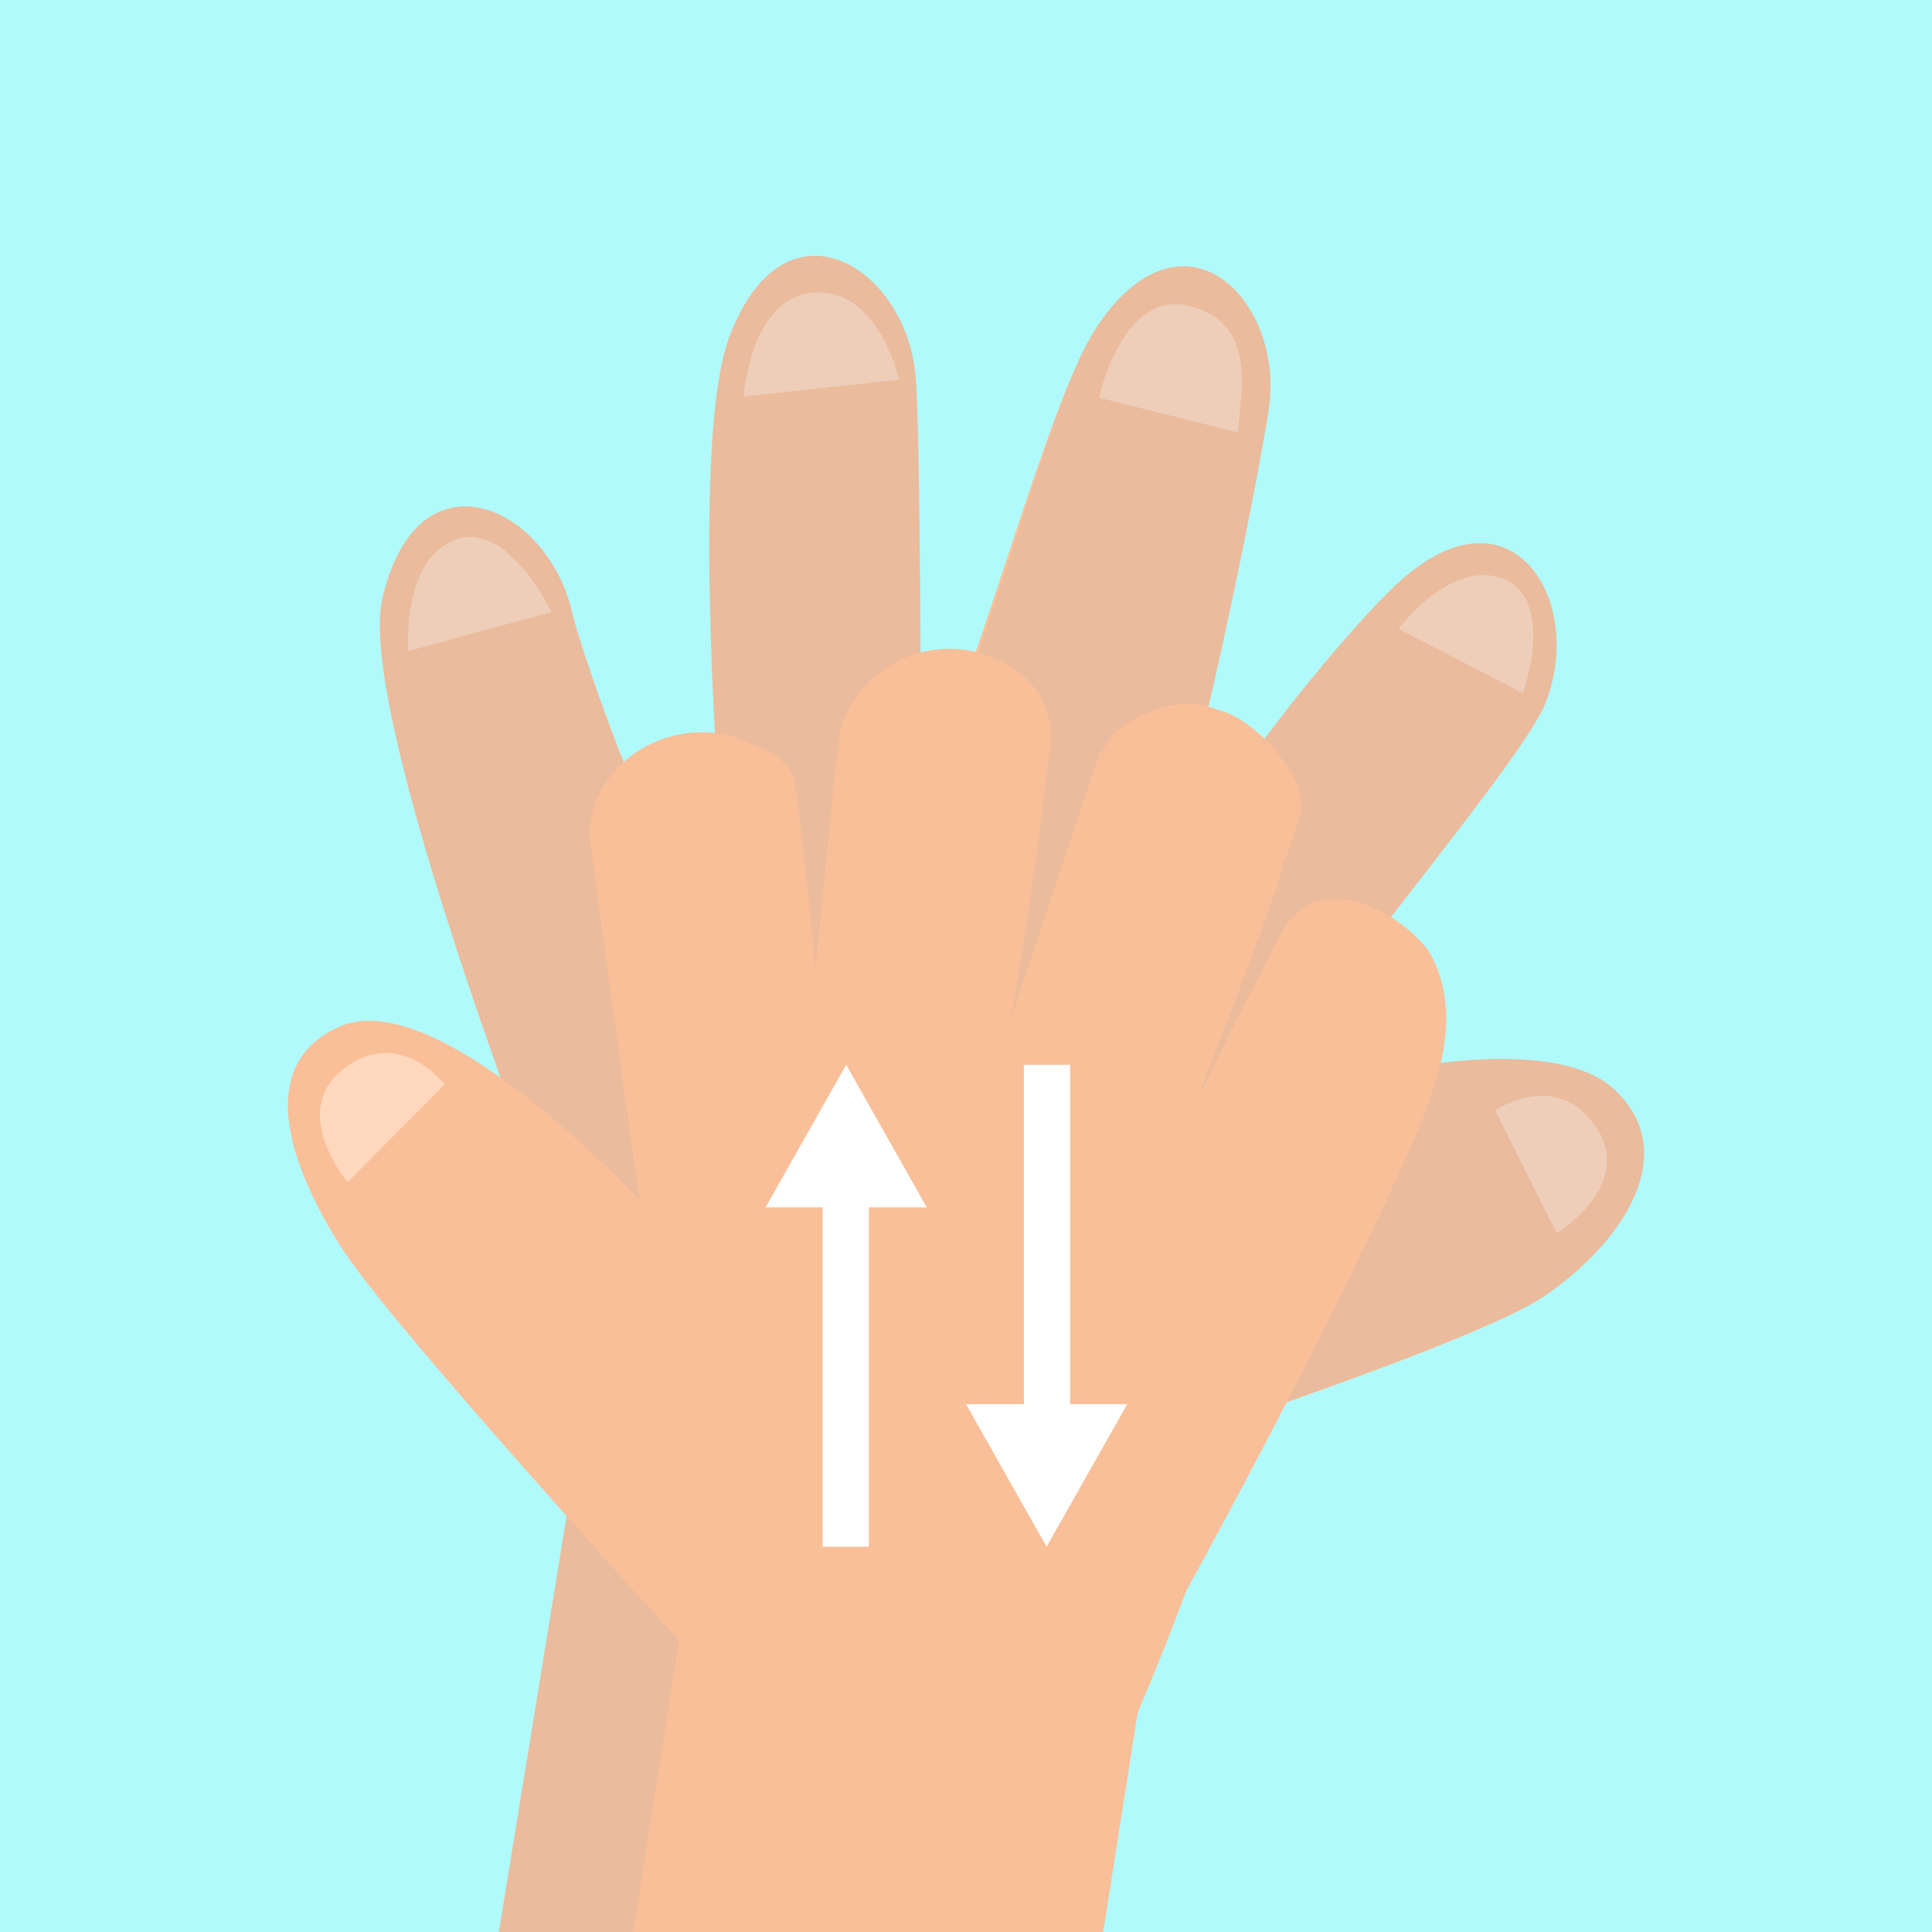 <svg id="Grupo_1102005" data-name="Grupo 1102005" xmlns="http://www.w3.org/2000/svg" xmlns:xlink="http://www.w3.org/1999/xlink" width="122.932" height="122.932" viewBox="0 0 122.932 122.932">
  <rect x="0" y="0" width="122.932" height="122.932" fill="#333333" stroke="none"/>
  <defs>
    <clipPath id="clip-path">
      <rect id="Rectángulo_403543" data-name="Rectángulo 403543" width="122.932" height="122.932" fill="none"/>
    </clipPath>
  </defs>
  <g id="Grupo_1101897" data-name="Grupo 1101897" transform="translate(0)">
    <g id="Grupo_1101895" data-name="Grupo 1101895">
      <g id="Grupo_1101894" data-name="Grupo 1101894" clip-path="url(#clip-path)">
        <rect id="Rectángulo_403542" data-name="Rectángulo 403542" width="122.932" height="122.932" fill="#b1fafc"/>
        <g id="Grupo_1101892" data-name="Grupo 1101892" transform="translate(24.167 16.276)">
          <g id="Grupo_1101891" data-name="Grupo 1101891">
            <path id="Trazado_881246" data-name="Trazado 881246" d="M348.829,92.347c2.245-9.736,10.594-5.9,12.089.945.363,1.659,5.549,17.432,8.978,19.718.033-.006.3-8.1.338-8.1-.613-9.3-1.225-24.2.677-29.232,3.531-9.345,11.289-4.418,11.853,2.561.247,3.087.322,16.258.34,26.125,3.444-6.227,7.926-24.362,11.138-29.24,5.5-8.344,11.985-1.832,11,5.1-.45,3.173-4.562,24.973-8.12,33.847,3.576-8.373,12.833-19.451,16.218-22.62,7.293-6.826,12.081,1.019,9.5,7.529-1.589,4.022-15.592,19.934-18.771,26.387,6.105-3.15,19-5.575,23.091-1.844,4.414,4.026.67,9.738-4.434,13.23C417.8,140.12,390.816,148.7,390.816,148.7l-7.4,45.415-29.156-4.75,7.4-45.417c-.253-3-.42-5.764-.52-8.336h0S347.023,100.178,348.829,92.347Z" transform="translate(-348.67 -70.528)" fill="#f9bf98"/>
            <path id="Trazado_881247" data-name="Trazado 881247" d="M388.734,106.5l-3.927-7.833s3.884-2.655,6.412,1.045S388.734,106.5,388.734,106.5Z" transform="translate(-313.843 -44.297)" fill="#ffd8bd"/>
            <path id="Trazado_881248" data-name="Trazado 881248" d="M389.581,88.394l-7.9-4.1s2.91-3.941,6.048-3.364S390.547,85.61,389.581,88.394Z" transform="translate(-316.856 -60.559)" fill="#ffd8bd"/>
            <path id="Trazado_881249" data-name="Trazado 881249" d="M380.822,80.26l-8.85-2.209s1.5-6.963,5.795-5.834S381,77.6,380.822,80.26Z" transform="translate(-326.214 -69.02)" fill="#ffd8bd"/>
            <path id="Trazado_881250" data-name="Trazado 881250" d="M370.355,77.27l-9.9,1.072s.446-6.4,4.534-6.626S370.355,77.27,370.355,77.27Z" transform="translate(-337.309 -69.389)" fill="#ffd8bd"/>
            <path id="Trazado_881251" data-name="Trazado 881251" d="M358.706,84.415,349.6,86.9s-.45-5.754,2.942-7.067S358.706,84.415,358.706,84.415Z" transform="translate(-347.788 -61.748)" fill="#ffd8bd"/>
          </g>
          <path id="Trazado_881252" data-name="Trazado 881252" d="M427.168,123.517c-4.092-3.731-16.986-1.306-23.091,1.844,3.179-6.453,17.183-22.365,18.771-26.387,2.576-6.51-2.211-14.355-9.5-7.529-3.385,3.169-12.642,14.247-16.218,22.62,3.482-8.617,7.67-30.673,8.12-33.847.982-6.93-5.506-13.442-11-5.1-3.211,4.878-6.614,21.094-11.138,29.24-.02-9.868-.092-23.038-.34-26.125-.564-6.979-8.322-11.906-11.853-2.561-1.9,5.033-1.29,19.936-.677,29.232-.033.006-.3,8.1-.338,8.1-3.356-1.785-8.615-18.058-8.978-19.718-1.494-6.84-9.844-10.681-12.089-.945-1.807,7.831,12.307,43.269,12.307,43.269h0c.1,2.573.267,5.337.52,8.336l-7.4,45.417,29.156,4.75,7.4-45.415s26.942-8.65,31.918-11.957C427.809,133.375,431.583,127.543,427.168,123.517Z" transform="translate(-348.67 -70.528)" fill="#bcb1aa" opacity="0.25" style="mix-blend-mode: multiply;isolation: isolate"/>
        </g>
        <g id="Grupo_1101893" data-name="Grupo 1101893" transform="translate(18.31 41.239)">
          <path id="Trazado_881253" data-name="Trazado 881253" d="M418.418,102.752c-.709-1.314-4.142-4.2-7.032-3.4-.644-.055-1.542.848-1.979,1.182l-.045.071c-.862,1.463-3,5.675-5.471,10.643l-.09-.047c1.418-3.513,3.122-7.906,4.632-12.246.526-1.115.344-1.816.958-2.832.279-.852.548-1.695.8-2.517a4.746,4.746,0,0,0-.972-2.946c-.882-1.316-2.657-3.091-4.332-3.488a5.4,5.4,0,0,0-4.515.226,5.56,5.56,0,0,0-2.148,1.333c-.189.079-.652,1.1-.844,1.133-1.722,5.021-3.857,11.423-5.634,16.8.732-4.306,1.708-10.537,2.343-16.444a5.108,5.108,0,0,0-1.569-5.18,7.269,7.269,0,0,0-11.7,3.431,9.655,9.655,0,0,1-.179,1.54c-.473,4.528-.968,9.465-1.382,13.677-.334-3.878-.782-8.216-1.359-12.228a4.019,4.019,0,0,0-2.527-2.023c-4.322-2.4-10.474.558-10.474,5.834,1.111,8.462,2.559,18.757,3.164,23.042-4.817-4.9-14.056-13.247-19.109-10.979-5.451,2.447-3.1,8.9.083,13.952s21.548,25.1,21.548,25.1l-7.144,45.458,29.183,4.585,7.144-45.456c1.176-2.773,2.2-5.347,3.095-7.759h0s9.292-16.8,14.634-29.03C418.865,110.856,420.478,106.571,418.418,102.752Z" transform="translate(-345.687 -83.24)" fill="#f9bf98"/>
          <path id="Trazado_881254" data-name="Trazado 881254" d="M348.492,104.578l6.176-6.217s-2.861-3.733-6.418-1.007S348.492,104.578,348.492,104.578Z" transform="translate(-344.682 -70.598)" fill="#ffd8bd"/>
        </g>
        <path id="Trazado_881255" data-name="Trazado 881255" d="M366.3,96.74l-5.131,9.075H364.8v21.595h2.941V105.815h3.685Z" transform="translate(-312.458 -28.991)" fill="#fff"/>
        <path id="Trazado_881256" data-name="Trazado 881256" d="M372.794,127.409l5.131-9.075h-3.636V96.74h-2.941v21.595h-3.685Z" transform="translate(-306.198 -28.991)" fill="#fff"/>
      </g>
    </g>
  </g>
</svg>
